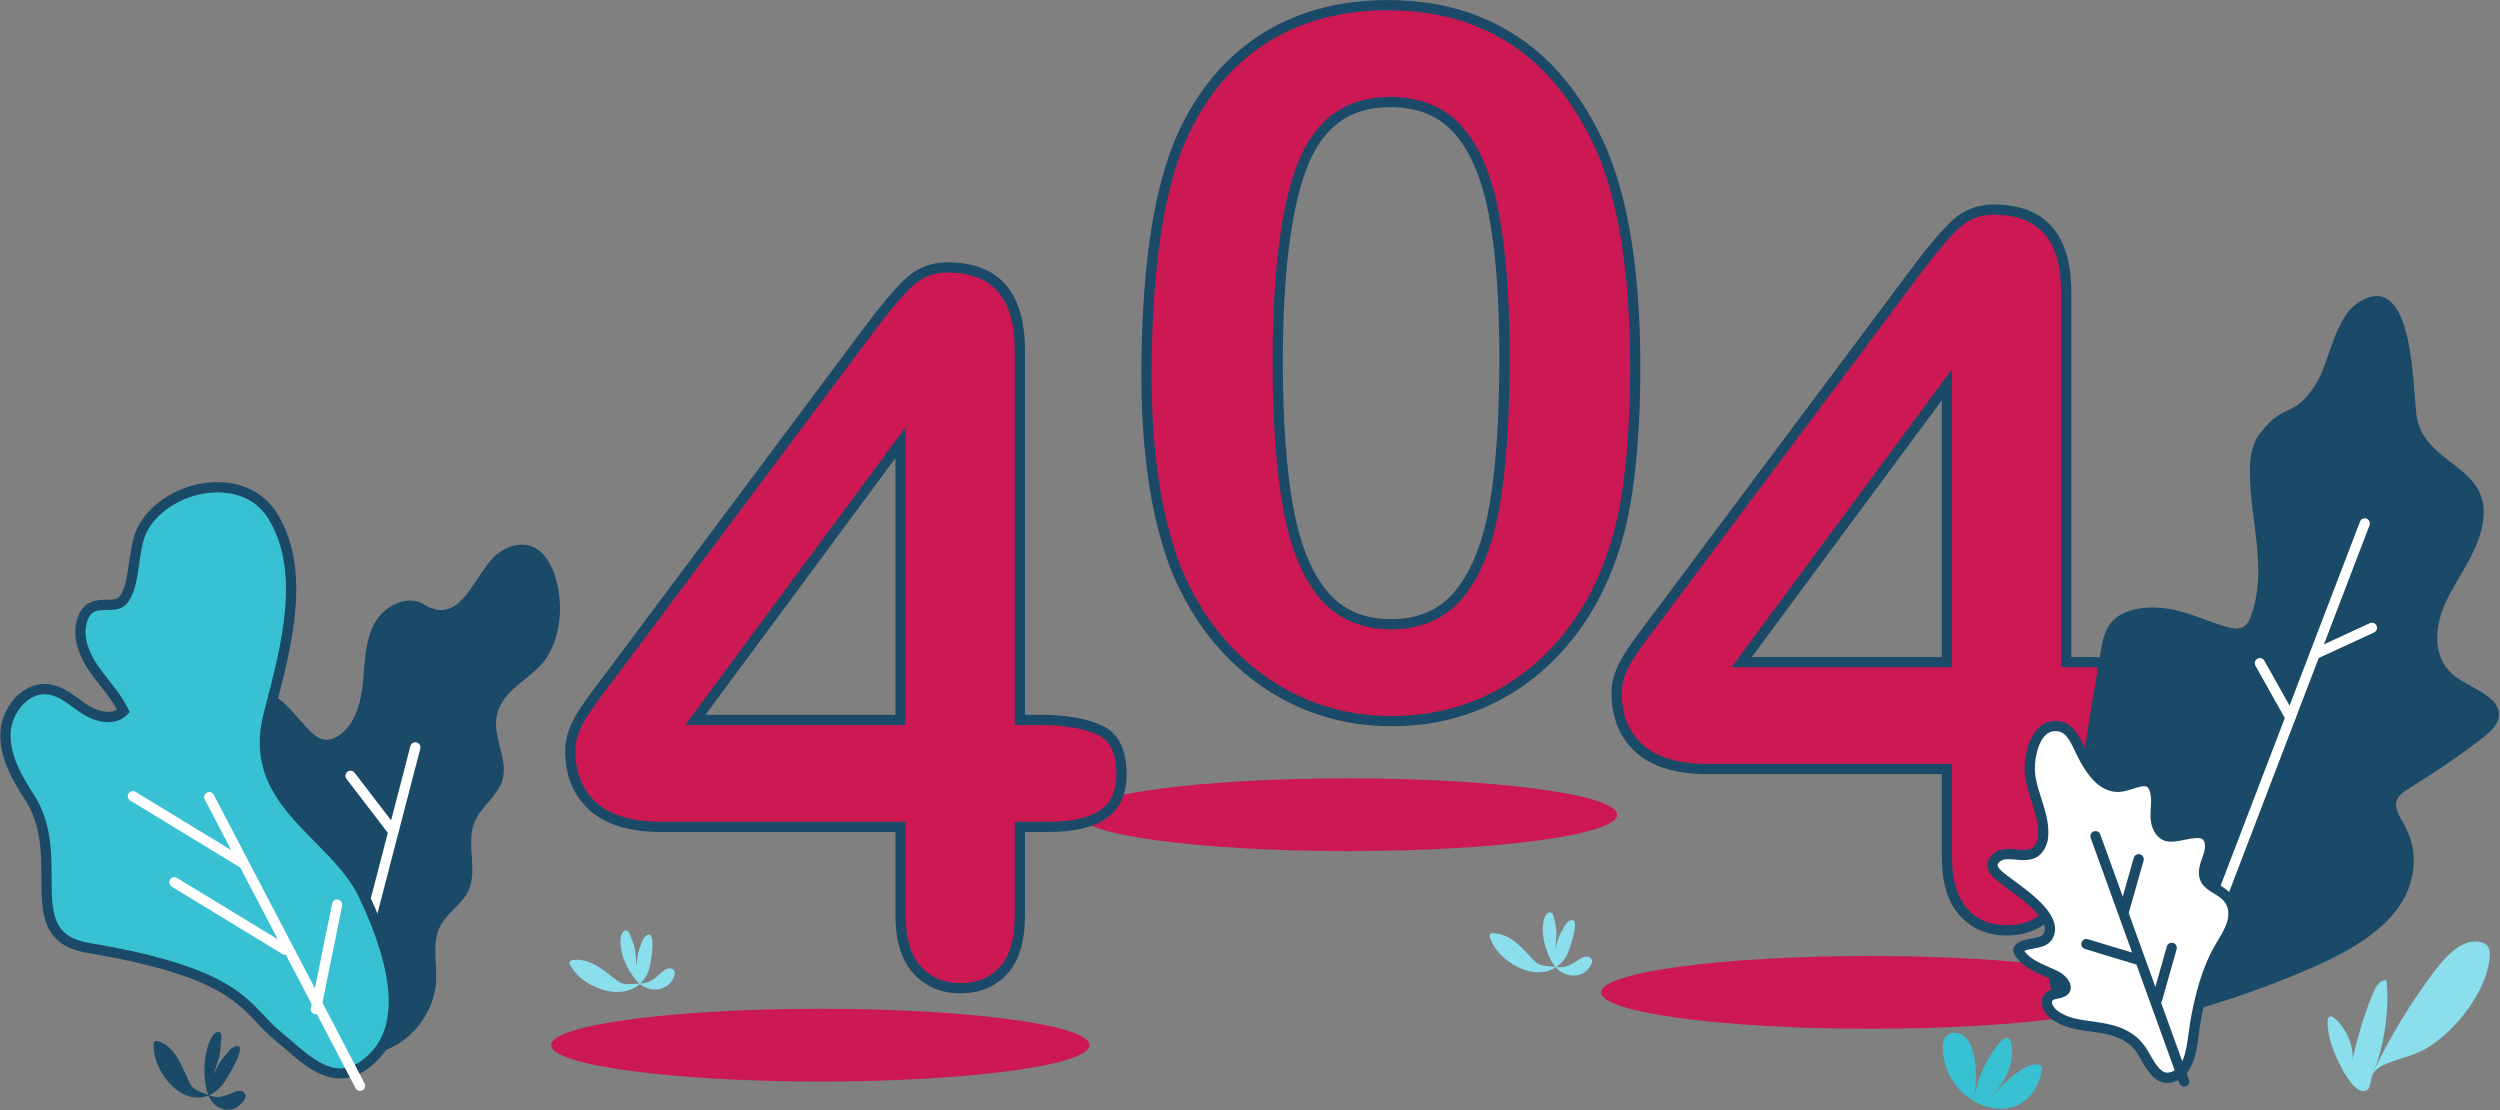 <svg fill="none" height="611" viewBox="0 0 1376 611" width="1376" xmlns="http://www.w3.org/2000/svg" xmlns:xlink="http://www.w3.org/1999/xlink"><rect x="0" y="0" width="1376" height="611" fill="#808080" stroke="none"/><clipPath id="a"><path d="m0 0h1376v611h-1376z"/></clipPath><g clip-path="url(#a)"><path d="m741.93 468.46c81.832 0 148.17-8.968 148.17-20.03s-66.338-20.03-148.17-20.03-148.17 8.968-148.17 20.03 66.338 20.03 148.17 20.03z" fill="#cc1954"/><path clip-rule="evenodd" d="m894.8 276.05c3.5-20.66 5.25-45.36 5.25-74.08 0-52.89-6.66-93.79-19.96-122.69-7.71-16.64-17.12-30.6-28.24-41.9-11.13-11.3-24.04-19.88-38.75-25.75-14.71-5.87-31.09-8.8-49.13-8.8-27.32 0-50.83 6.61-70.54 19.83-19.71 13.22-34.73 32.44-45.06 57.66-5.96 15.24-10.34 33.45-13.14 54.64-2.8 21.2-4.2 45.02-4.2 71.46 0 20.49 1.27 39.54 3.81 57.14 2.53 17.6 6.52 33.67 11.95 48.21 10.69 26.63 26.58 47.47 47.69 62.53s44.97 22.59 71.59 22.59c23.12 0 44.14-5.6 63.05-16.81 18.92-11.2 34.33-27.14 46.24-47.81 9.46-16.81 15.93-35.55 19.44-56.22zm-72.51-158.03c3.85 20.41 5.78 46.64 5.78 78.69 0 33.81-1.84 61.13-5.52 81.96-3.68 20.85-10.08 36.87-19.18 48.08-9.11 11.21-21.72 16.81-37.83 16.81-15.59 0-27.94-5.39-37.04-16.16-9.11-10.77-15.59-26.66-19.44-47.68s-5.78-47.99-5.78-80.92c0-48.51 4.51-84.42 13.53-107.71s25.09-34.94 48.21-34.94c16.11 0 28.72 5.21 37.83 15.63 9.11 10.43 15.58 25.84 19.44 46.24z" fill="#cc1954" fill-rule="evenodd"/><path clip-rule="evenodd" d="m692.84 376.6c21.49 15.33 46.12 23.11 73.22 23.11 23.53 0 45.22-5.79 64.47-17.19s35.14-27.82 47.26-48.85c9.56-17 16.21-36.22 19.76-57.13 3.51-20.71 5.29-45.79 5.29-74.55 0-53.06-6.8-94.73-20.22-123.87-7.8-16.86-17.49-31.22-28.79-42.7-11.34-11.52-24.7-20.4-39.71-26.39-14.98-5.97-31.86-9-50.17-9-27.76 0-52.02 6.83-72.1 20.31-20.09 13.47-35.6 33.3-46.11 58.97-6.01 15.39-10.49 33.99-13.3 55.3-2.81 21.22-4.23 45.38-4.23 71.83 0 20.53 1.29 39.89 3.84 57.54 2.56 17.72 6.63 34.13 12.13 48.85 10.83 27.01 27.21 48.47 48.66 63.77zm2.15-351.6c19.14-12.85 42.34-19.36 68.97-19.36 17.6 0 33.78 2.89 48.08 8.61 14.28 5.7 27 14.15 37.79 25.11 10.84 11.02 20.16 24.85 27.69 41.11 13.08 28.39 19.71 69.27 19.71 121.51 0 28.44-1.75 53.21-5.21 73.61-3.44 20.27-9.87 38.88-19.1 55.29-11.62 20.15-26.83 35.9-45.24 46.8-18.39 10.9-39.12 16.42-61.62 16.42-25.9 0-49.43-7.43-69.95-22.07-20.57-14.68-36.28-35.3-46.69-61.23-5.33-14.28-9.3-30.3-11.8-47.62-2.51-17.39-3.78-36.48-3.78-56.74 0-26.2 1.41-50.12 4.18-71.09 2.75-20.86 7.12-39.03 12.95-53.95 10.07-24.58 24.88-43.55 44.02-56.4zm70.55 321.38c-16.39 0-29.57-5.77-39.19-17.15-9.39-11.1-16.14-27.58-20.06-48.99-3.87-21.08-5.83-48.47-5.83-81.42 0-48.64 4.62-85.22 13.72-108.73 9.44-24.38 26.54-36.74 50.83-36.74 16.89 0 30.33 5.58 39.95 16.59 9.4 10.75 16.16 26.76 20.09 47.56 3.87 20.51 5.83 47.16 5.83 79.21 0 33.8-1.87 61.55-5.56 82.45-3.74 21.22-10.39 37.83-19.76 49.36-9.63 11.86-23.1 17.86-40.02 17.86zm-46.12-254.26c8.64-22.31 23.55-33.15 45.59-33.15 15.41 0 27.09 4.8 35.71 14.67 8.72 9.99 15.05 25.1 18.79 44.91 3.8 20.16 5.73 46.46 5.73 78.16 0 33.48-1.84 60.89-5.47 81.48-3.57 20.26-9.83 36.01-18.59 46.79-8.63 10.62-20.29 15.78-35.65 15.78-14.86 0-26.28-4.96-34.9-15.16-8.74-10.34-15.08-25.94-18.82-46.37-3.8-20.74-5.73-47.8-5.73-80.41 0-47.95 4.49-83.84 13.34-106.7z" fill="#1a4a67" fill-rule="evenodd"/><path d="m1029.4 566.24c81.83 0 148.17-8.968 148.17-20.03s-66.34-20.03-148.17-20.03c-81.832 0-148.17 8.968-148.17 20.03s66.338 20.03 148.17 20.03z" fill="#cc1954"/><path clip-rule="evenodd" d="m1071.59 423.26v48.87c0 13.14 3.02 23.08 9.07 29.81 6.04 6.74 13.97 10.11 23.78 10.11 9.97 0 17.95-3.28 23.9-9.85s8.93-16.59 8.93-30.08v-48.87h16.02c13.31 0 23.29-2.32 29.95-6.96 6.65-4.64 9.98-12.04 9.98-22.2 0-12.43-4.08-20.49-12.22-24.17s-18.96-5.52-32.44-5.52h-11.3v-203.35c0-30.47-13.31-45.71-39.93-45.71-8.24 0-15.29 2.76-21.15 8.28-5.87 5.52-13.36 14.41-22.46 26.67l-139.24 186.26c-3.85 5.09-7.09 9.38-9.72 12.88s-5.17 7.14-7.62 10.9c-2.45 3.77-4.29 7.35-5.52 10.77s-1.84 6.79-1.84 10.12c0 12.97 4.16 23.21 12.48 30.74 8.32 7.54 20.8 11.3 37.44 11.3zm0-58.84h-112.97l112.97-152.64z" fill="#cc1954" fill-rule="evenodd"/><path clip-rule="evenodd" d="m1078.56 503.82c6.57 7.33 15.27 11.05 25.87 11.05 10.76 0 19.5-3.63 25.96-10.77 6.41-7.07 9.66-17.83 9.66-31.97v-46.06h13.22c13.84 0 24.45-2.52 31.56-7.47 7.43-5.17 11.19-13.41 11.19-24.5 0-13.58-4.66-22.57-13.87-26.73-8.47-3.83-19.78-5.77-33.6-5.77h-8.49v-200.54c0-32.2-14.38-48.52-42.74-48.52-8.93 0-16.7 3.04-23.07 9.04-5.97 5.6-13.63 14.7-22.79 27.03l-139.23 186.25-1.678 2.218c-3.125 4.131-5.813 7.684-8.052 10.672-2.67 3.56-5.26 7.28-7.72 11.05-2.55 3.93-4.51 7.75-5.81 11.36-1.33 3.69-2 7.42-2 11.06 0 13.73 4.51 24.77 13.4 32.82 8.82 7.98 22.04 12.03 39.33 12.03h129.08v46.06c0 13.79 3.29 24.45 9.78 31.69zm-.45-378.14c5.37-5.05 11.66-7.51 19.22-7.51 24.98 0 37.12 14.03 37.12 42.9v206.15h14.11c13.03 0 23.55 1.78 31.29 5.27 7.11 3.21 10.56 10.28 10.56 21.61 0 9.27-2.87 15.77-8.78 19.89-6.14 4.29-15.68 6.46-28.34 6.46h-18.84v51.68c0 12.7-2.76 22.19-8.2 28.19-5.44 6.01-12.58 8.93-21.82 8.93-9.05 0-16.14-3-21.68-9.18-5.54-6.17-8.35-15.58-8.35-27.94v-51.68h-134.7c-15.85 0-27.8-3.56-35.55-10.57-7.77-7.04-11.55-16.41-11.55-28.65 0-2.99.56-6.07 1.67-9.16 1.15-3.2 2.91-6.63 5.23-10.19 2.39-3.67 4.92-7.29 7.51-10.75 2.62-3.5 5.86-7.79 9.72-12.88l139.25-186.27c8.96-12.08 16.41-20.92 22.13-26.3zm-3.71 241.55h-121.35l121.35-163.97zm-5.62-5.62h-104.58l104.58-141.31z" fill="#1a4a67" fill-rule="evenodd"/><path d="m451.54 595.27c81.832 0 148.17-8.968 148.17-20.03s-66.338-20.03-148.17-20.03-148.17 8.968-148.17 20.03 66.338 20.03 148.17 20.03z" fill="#cc1954"/><path clip-rule="evenodd" d="m495.66 455.1v48.87c0 13.14 3.02 23.08 9.08 29.82 6.05 6.74 13.97 10.11 23.78 10.11 9.99 0 17.95-3.28 23.91-9.85 5.95-6.57 8.93-16.59 8.93-30.08v-48.87h16.02c13.31 0 23.29-2.32 29.95-6.96 6.65-4.64 9.98-12.04 9.98-22.2 0-12.43-4.08-20.49-12.22-24.17-8.15-3.68-18.96-5.52-32.45-5.52h-11.3v-203.35c0-30.47-13.31-45.71-39.93-45.71-8.24 0-15.28 2.76-21.15 8.28s-13.35 14.41-22.46 26.67l-139.24 186.25c-3.85 5.09-7.09 9.38-9.72 12.88s-5.17 7.14-7.62 10.9c-2.46 3.77-4.3 7.35-5.52 10.77-1.23 3.42-1.84 6.79-1.84 10.12 0 12.97 4.16 23.21 12.48 30.74 8.32 7.54 20.8 11.3 37.44 11.3zm0-58.84h-112.97l112.97-152.64z" fill="#cc1954" fill-rule="evenodd"/><path clip-rule="evenodd" d="m502.63 535.66c6.58 7.33 15.28 11.05 25.87 11.05 10.77 0 19.51-3.62 25.98-10.77 6.41-7.08 9.66-17.83 9.66-31.97v-46.06h13.21c13.84 0 24.45-2.52 31.56-7.47 7.43-5.17 11.19-13.41 11.19-24.5 0-13.58-4.67-22.57-13.87-26.73-8.47-3.83-19.78-5.77-33.6-5.77h-8.49v-200.54c0-32.19-14.38-48.52-42.74-48.52-8.93 0-16.7 3.04-23.07 9.04-5.96 5.6-13.63 14.7-22.79 27.03l-139.23 186.25c-3.86 5.09-7.1 9.38-9.73 12.89-2.68 3.58-5.29 7.3-7.72 11.05-2.56 3.94-4.52 7.76-5.81 11.36-1.33 3.7-2 7.43-2 11.07 0 13.73 4.51 24.77 13.4 32.82 8.82 7.97 22.05 12.02 39.33 12.02h129.07v46.06c0 13.79 3.29 24.45 9.78 31.69zm-.45-378.14c5.38-5.05 11.67-7.51 19.23-7.51 24.98 0 37.12 14.03 37.1 42.9v206.16h14.11c13.02 0 23.55 1.78 31.29 5.27 7.11 3.21 10.56 10.28 10.56 21.61 0 9.27-2.87 15.77-8.78 19.89-6.14 4.29-15.68 6.46-28.34 6.46h-18.83v51.68c0 12.7-2.77 22.18-8.21 28.19s-12.58 8.93-21.82 8.93c-9.05 0-16.14-3.01-21.68-9.18-5.53-6.17-8.34-15.57-8.34-27.94v-51.68h-134.7c-15.85 0-27.8-3.56-35.55-10.57-7.77-7.03-11.55-16.4-11.55-28.65 0-3 .56-6.08 1.67-9.17 1.15-3.19 2.91-6.62 5.23-10.19 2.37-3.65 4.9-7.26 7.51-10.75 2.63-3.5 5.87-7.79 9.73-12.88l139.24-186.28c8.97-12.07 16.41-20.92 22.13-26.29zm-3.71 241.55h-121.35l121.35-163.97zm-5.62-5.62h-104.58l104.58-141.31z" fill="#1a4a67" fill-rule="evenodd"/><path d="m127.39 404.83c.58-9.24 3.06-20.26 11.8-23.3 12.84-4.47 22.07 11.77 31.86 21.21 2.24 2.16 4.94 4.12 8.04 4.39 3.09.27 6.11-1.19 8.55-3.11 8.54-6.74 11.21-18.44 12.22-29.27 1.02-10.83 1.08-22.22 6.32-31.76 5.23-9.53 18-16.05 27.22-10.31 20.75 12.9 27.69-17.79 40.35-27.83 5.33-4.23 12.74-6.51 19.08-4.04 6.22 2.42 10.04 8.73 12.26 15.02 5.04 14.33 4.26 33-4.16 46.05-7.92 12.27-25.52 17.15-27.74 33.53-1.53 11.27 6.45 22.64 3.42 33.6-2.53 9.14-11.93 14.85-15.49 23.64-4.79 11.85 2.12 26.25-3.39 37.77-3.59 7.49-11.69 11.99-15.47 19.39-4.65 9.12-1.66 20.08-2.23 30.3-1.21 21.9-21.29 42.18-43.98 40.21-19.39-1.68-28.43-23.92-37.09-39.26-23.21-41.16-34.55-89.06-31.57-136.23z" fill="#1a4a67"/><path d="m199.53 525.96c-.23 0-.48-.03-.71-.09-1.5-.39-2.4-1.93-2.01-3.43l29.08-111.8c.39-1.5 1.94-2.4 3.43-2.01 1.5.39 2.4 1.93 2.01 3.43l-29.08 111.8c-.34 1.26-1.47 2.1-2.72 2.1z" fill="#fff"/><path d="m216.53 460.58c-.85 0-1.68-.38-2.23-1.1l-23.6-30.77c-.95-1.23-.71-3 .52-3.94 1.23-.95 2.99-.71 3.94.52l23.6 30.77c.95 1.23.71 3-.52 3.94-.51.39-1.11.58-1.71.58z" fill="#fff"/><path d="m178.09 588.84c-8.85-3.74-17.08-12.07-25.41-18.87-18.18-14.86-18.82-34.05-104.18-48.27-39.68-6.61-10.4-49.25-32.38-83.08-6.94-10.68-13.64-22.5-13.11-35.23s11.36-25.79 23.97-23.95c7.57 1.1 13.42 6.92 19.86 11.05s15.79 6.34 21.13.87c-4.05-8.56-10.9-15.41-16.27-23.21-5.37-7.79-9.35-17.58-6.54-26.62 4.34-13.97 16.99-5.23 22.33-10.96 7.17-7.68 5.3-28.16 10.6-38.74 12.43-24.81 55.93-34.4 72.17-7.56 18.8 31.07 6.71 73.7-2.41 109.01-12.68 49.09 36.33 65.58 52.35 99.46 11.54 24.43 28.57 68.67 3.57 90.78-9.4 8.33-17.79 8.66-25.68 5.32z" fill="#37c1d3"/><path clip-rule="evenodd" d="m176.99 591.43c3.48 1.47 6.86 2.2 10.19 2.2 6.32 0 12.42-2.65 18.48-8 19.45-17.21 18.48-48.87-2.9-94.09-5.79-12.23-15.7-22.26-25.29-31.96-17.87-18.07-34.75-35.14-26.88-65.59l1.01-3.91.003-.01c9.279-35.768 19.795-76.303 1.077-107.24-7.06-11.68-19.84-18.02-34.88-17.43-18.06.72-35.02 10.84-42.21 25.18-2.538 5.076-3.528 11.988-4.488 18.683l-.002.017-.01.07c-1.107 7.709-2.25 15.671-5.64 19.31-1.27 1.35-3.75 1.38-6.63 1.41h-.001c-5.2.06-13.079.151-16.329 10.63-3.37 10.83 1.9 21.77 6.91 29.04 1.93 2.8 4.04 5.48 6.09 8.08l.133.17c3.292 4.188 6.429 8.18 8.817 12.6-4.36 2.59-11.13.71-16.08-2.47-1.477-.946-2.913-1.989-4.353-3.034-.159-.115-.318-.231-.477-.346-4.85-3.53-9.86-7.17-16.14-8.09-5.74-.84-11.57.96-16.5 5.05-6.26 5.19-10.35 13.45-10.68 21.57-.58 13.89 6.7 26.32 13.56 36.88 8.91 13.72 8.97 29.3 9.02 43.05l0.0.014c.07 19.065.136 37.077 25.25 41.256 67.8 11.3 81.3 25.65 93.21 38.32l.005.005c3.068 3.258 5.967 6.337 9.645 9.345 1.96 1.61 3.93 3.3 5.89 5l.053.046c6.404 5.526 13.017 11.232 20.147 14.244zm24.92-9.99c-7.62 6.75-14.65 8.24-22.73 4.82-6.293-2.66-12.537-8.03-18.565-13.214l-.135-.116c-2-1.73-4-3.46-6.01-5.1-3.358-2.746-6.102-5.657-9.002-8.735l-.108-.115-.003-.003c-12.519-13.309-26.712-28.398-96.387-40.007-20.429-3.4-20.48-16.969-20.55-35.748v-.002c-.05-14.53-.12-30.98-9.93-46.09-6.38-9.83-13.16-21.34-12.66-33.58.26-6.48 3.66-13.34 8.65-17.48 2.61-2.16 6.83-4.59 12.1-3.81 4.9.71 9.15 3.8 13.64 7.07 1.69 1.23 3.37 2.45 5.1 3.56 7.69 4.93 18.29 6.99 24.67.46l1.36-1.4-.84-1.77c-2.77-5.85-6.76-10.92-10.62-15.81l-.157-.2c-1.941-2.467-3.941-5.01-5.723-7.59-4.3-6.25-8.86-15.52-6.17-24.19 2.039-6.567 5.806-6.61 11.022-6.67h.008c3.64-.04 7.77-.09 10.67-3.2 4.61-4.94 5.88-13.82 7.11-22.42l.02-.141c.894-6.206 1.816-12.611 3.94-16.839 6.19-12.38 21.58-21.46 37.4-22.09 7.58-.31 21.66 1.2 29.85 14.72 17.496 28.903 7.295 68.221-1.703 102.904l-.007.026-1.02 3.92c-8.66 33.53 10.14 52.56 28.33 70.95l.018.018c9.244 9.354 18.805 19.029 24.182 30.392 20.17 42.7 21.61 72.13 4.25 87.48z" fill="#1a4a67" fill-rule="evenodd"/><path d="m344.21 512.15c.26-.04.53-.01.81.09.89.32 1.36 1.28 1.7 2.17 3.12 8.11 2.75 6.06 3.62 17.21.78-7.18.23-5.85 2.75-12.62.49-1.32 1.05-2.67 2.12-3.59 6.92-5.91 2.81 16.06 1.89 18.65-3.4 9.61-12.4 13.29-22 11.48-8.41-1.59-17.01-6.58-21.15-14.23-.37-.69-.71-1.58-.25-2.22.31-.44.89-.59 1.43-.67 4.8-.77 9.7.95 13.87 3.46s7.81 5.8 11.8 8.58c2.83 1.97 8.21.97 11.66.84 5.86-.22 7.77-2.81 12.29-6.54.99-.81 2.08-1.59 3.35-1.77 1.26-.19 2.73.39 3.16 1.59.26.72.12 1.51-.09 2.24-2.71 9.28-14.03 9.9-20.03 3.79-5.73-5.83-10.49-16.28-9.5-24.52.2-1.66 1.15-3.75 2.57-3.94z" fill="#8bdeec"/><path d="m120.48 567.93c.25.07.48.21.7.44.67.72.67 1.96.59 3.05-.75 10.06-.18 7.69-4.32 20.06 3.89-7.39 2.8-6.2 8.08-12.4 1.03-1.21 2.14-2.43 3.51-2.96 8.91-3.41-4.55 18.47-6.53 20.87-7.34 8.89-17.16 9.01-25.08 2.97-6.95-5.3-12.56-14.33-12.94-24.32-.03-.9.06-2 .75-2.49.48-.34 1.07-.25 1.6-.12 4.71 1.21 8.4 5.16 11.08 9.64s4.54 9.57 6.94 14.26c1.7 3.33 7.04 4.55 10.23 5.88 5.42 2.26 8.31.29 14.07-1.8 1.26-.45 2.59-.82 3.83-.48s2.31 1.58 2.17 3.06c-.08.88-.56 1.68-1.07 2.37-6.57 8.83-17.14 4.67-19.9-4.46-2.63-8.71-2.33-21.99 2.21-30.43.91-1.69 2.7-3.53 4.08-3.14z" fill="#1a4a67"/><g fill="#fff"><path d="m198.2 600.44c-1.01 0-1.99-.55-2.5-1.51l-83.01-158.87c-.72-1.38-.19-3.07 1.19-3.79 1.39-.72 3.08-.18 3.79 1.19l83.01 158.87c.72 1.38.19 3.07-1.19 3.79-.41.21-.86.32-1.29.32z"/><path d="m156.69 525.41c-.5 0-1-.13-1.46-.41l-60.7-36.98c-1.32-.81-1.75-2.54-.94-3.86.81-1.33 2.54-1.75 3.86-.94l60.7 36.98c1.32.81 1.75 2.54.94 3.86-.53.87-1.46 1.35-2.4 1.35z"/><path d="m133.86 478.02c-.5 0-1-.13-1.46-.41l-60.71-36.98c-1.32-.81-1.75-2.54-.94-3.86s2.54-1.75 3.86-.94l60.71 36.98c1.32.81 1.75 2.54.94 3.86-.53.87-1.46 1.35-2.4 1.35z"/><path d="m173.86 558.26c-.19 0-.37-.02-.56-.06-1.52-.31-2.5-1.79-2.2-3.31l11.71-57.56c.31-1.52 1.8-2.5 3.32-2.19s2.5 1.79 2.2 3.31l-11.71 57.56c-.28 1.33-1.46 2.25-2.76 2.25z"/></g><path d="m1156.5 357.2c1.06-6.24 2.51-12.85 8.5-17.39 7.6-5.73 20.06-6.46 30.42-4.39 10.35 2.08 19.68 6.56 29.91 9.55 2.75.8 5.91 1.48 8.56.44 2.68-1.04 3.96-3.5 4.85-5.78 9.81-26.24-.57-53.76-.4-80.18-.07-7.19.86-15.13 5.88-21.28 13.03-16.91 18.19-7.75 30.17-26.36 8.37-13 10.15-37.38 24.53-45.88 29.73-17.59 29 47.74 31.14 62.72 4.05 28.42 43.51 26.98 36.05 61.43-3.24 14.96-13.12 27.16-19.62 40.58-6.4 13.47-8.49 31 4.48 41.32 8.45 6.72 23.26 10.53 24.41 20.34.66 5.78-4.45 10.39-9.36 14.15-12.25 9.43-25.12 18.26-38.58 26.48-3.4 2.08-7.02 4.29-8.21 7.51-1.64 4.4 1.75 9.27 4.24 13.85 9.19 16.9 5.29 35.52-6.7 49.33-11.9 13.83-30.97 23.49-50.7 31.74-25.38 10.66-52.2 19.51-80.3 26.42-82.44 16.67-53.93-46.48-50.42-69.26 6.38-45.62 13.43-90.75 21.15-135.34z" fill="#1a4a67"/><path d="m1206.7 538.74c-.33 0-.67-.06-1.01-.19-1.45-.55-2.17-2.18-1.62-3.63l94.87-247.83c.55-1.45 2.17-2.19 3.63-1.62 1.45.55 2.17 2.18 1.62 3.63l-94.87 247.83c-.43 1.12-1.49 1.81-2.62 1.81z" fill="#fff"/><path d="m1260.62 397.7c-.98 0-1.94-.52-2.46-1.43l-16.77-29.87c-.76-1.35-.28-3.07 1.08-3.83s3.07-.28 3.83 1.07l16.77 29.87c.76 1.35.28 3.07-1.08 3.83-.43.24-.9.36-1.37.36z" fill="#fff"/><path d="m1274.42 362.72c-1.06 0-2.08-.6-2.55-1.63-.65-1.41-.04-3.08 1.37-3.73l31.1-14.36c1.4-.65 3.08-.04 3.73 1.37s.04 3.08-1.37 3.73l-31.1 14.36c-.38.17-.78.26-1.18.26z" fill="#fff"/><path d="m1151.16 564.96c-7.43-.99-14.8-2.06-20.69-6.62-3.05-2.36-5.41-7.14-2.63-9.8 1.4-1.34 3.52-1.48 5.41-1.9 7.29-1.62 2.21-7.63-1.87-9.62-7.19-3.5-15.66-5.91-19.98-12.64-.27-.42-.53-.89-.51-1.39.04-.75.69-1.31 1.32-1.72 4.29-2.78 12.55-1.17 15.13-6.2 6.3-12.29-21.14-27.42-27.68-33.74-1.25-1.21-2.56-2.52-2.91-4.22-.69-3.3 2.64-6.22 5.96-6.82 5.08-.91 10.3 1.3 15.34-.29 3.97-1.25 6.08-5.5 6.45-9.41 1.12-11.76-6.1-23.27-7.21-34.87-.91-9.49 2.95-28.41 16.3-25.9 6.11 1.15 8.92 8.03 11.6 13.64 2.49 5.2 5.81 10.97 9.97 14.97 3.05 2.93 7.2 5.01 11.42 4.63 8.19-.75 17.89-8.82 19.96 4.29.63 4.02-.22 8.11-.09 12.17s1.62 8.55 5.29 10.31c6.68 3.21 23.6-7.94 24.65 5.16.27 3.28-1.05 6.45-2.15 9.55-5.31 14.99 8.62 12.28 13.71 22.32 1.83 3.61 1.64 7.98.39 11.83-2.01 6.18-6.29 11.52-9.12 17.34-5.75 11.82-8.85 24.77-11.08 37.65-1.63 9.45-1.55 27.38-14.13 29.42-7.76 1.26-12-10.17-15.4-15.11-6.62-9.6-16.51-11.58-27.45-13.03z" fill="#fff"/><path clip-rule="evenodd" d="m1178.46 583.19c3.11 5.48 7.3 12.84 14.31 12.84.55 0 1.12-.04 1.7-.11 12.65-2.039 14.52-16.912 15.76-26.762v-.008c.02-.145.04-.289.06-.433.2-1.628.4-3.156.63-4.507 1.82-10.56 4.7-24.29 10.83-36.9 1.04-2.13 2.27-4.19 3.58-6.37l.05-.078c2.11-3.535 4.3-7.192 5.63-11.262 1.65-5.05 1.46-10.01-.55-13.97-2.3-4.54-6.1-6.87-9.16-8.74-4.76-2.91-6.93-4.24-4.41-11.37l.36-1c1.05-2.9 2.24-6.19 1.95-9.72-.26-3.3-1.44-5.76-3.49-7.31-3.75-2.835-9.07-1.774-14.22-.745l-.03.005-.02.004c-3.22.639-6.86 1.364-8.47.586-2.59-1.25-3.61-4.88-3.7-7.87-.05-1.53.05-3.06.15-4.59v-.055c.16-2.543.33-5.175-.1-7.885-.68-4.28-2.19-7.1-4.63-8.61-3.63-2.25-8-.88-12.23.45-2.08.66-4.24 1.34-6.13 1.51-2.98.28-6.37-1.13-9.21-3.86-3.21-3.09-6.37-7.85-9.39-14.16l-.58-1.23c-2.65-5.63-5.95-12.63-13.03-13.96-4.5-.85-8.61.28-11.88 3.27-6.83 6.24-8.37 19.05-7.73 25.65.5 5.19 2.12 10.29 3.7 15.23 2.11 6.62 4.1 12.87 3.51 19.1-.27 2.87-1.76 6.14-4.5 7-2.21.697-4.66.462-7.25.214l-.04-.004-.03-.003c-2.46-.239-4.99-.485-7.67-.007-2.81.51-5.5 2.21-7.01 4.45-1.2 1.77-1.62 3.75-1.21 5.71.54 2.61 2.37 4.38 3.71 5.67 1.63 1.567 4.29 3.528 7.38 5.805l.07.055c8.77 6.45 23.44 17.25 19.68 24.58-.84 1.65-3.08 2.14-6.67 2.77-2.6.45-5.28.92-7.49 2.35-1.64 1.07-2.52 2.39-2.59 3.93-.07 1.47.64 2.58.95 3.06 3.85 6.003 10.25 8.814 16.46 11.537l.05.023c1.56.68 3.11 1.36 4.6 2.09 2.28 1.12 3.96 3.26 4.05 3.73-.08.09-.52.39-1.56.62l-1.05.21c-1.77.33-3.97.74-5.7 2.4-1.48 1.42-2.2 3.29-2.09 5.43.16 3.03 2.1 6.42 4.94 8.62 6.63 5.13 14.82 6.22 22.04 7.18 10.81 1.43 19.56 3.22 25.52 11.86.63.907 1.29 2.068 2 3.319zm2.47-6.77c-7.25-10.52-18.05-12.74-29.41-14.25l-.07-.009c-6.81-.907-13.85-1.845-19.27-6.031-1.5-1.17-2.7-3.1-2.77-4.48-.03-.61.17-.89.37-1.08.52-.492 1.62-.703 2.8-.929l.06-.011c.42-.08.83-.16 1.23-.25 4.67-1.03 5.67-3.73 5.85-5.25.5-4.25-4.09-8.16-7.1-9.63-1.47-.723-3.02-1.4-4.56-2.076l-.24-.104c-5.4-2.36-10.52-4.61-13.66-8.92 1.25-.637 3.14-.966 4.96-1.285l.03-.005v-.001c3.8-.66 8.53-1.481 10.71-5.739 5.94-11.587-10.47-23.663-21.34-31.663l-.01-.007c-2.96-2.18-5.51-4.06-6.88-5.38-.86-.83-1.93-1.87-2.12-2.78-.04-.17-.15-.67.36-1.42.67-1 2.01-1.82 3.34-2.06 1.91-.338 3.96-.142 6.14.067l.03.003.05.005c3.02.288 6.18.589 9.47-.455 5.55-1.75 8-7.47 8.41-11.83.7-7.38-1.56-14.48-3.75-21.34l-.03-.084c-1.54-4.839-2.99-9.412-3.43-13.976-.55-5.77.95-16.42 5.93-20.97 1.97-1.8 4.25-2.42 7.05-1.9 4.25.8 6.66 5.899 8.99 10.829v.001l.59 1.26c3.36 7.02 6.81 12.18 10.56 15.78 4.02 3.86 8.98 5.8 13.62 5.4 2.43-.214 4.81-.96 7.13-1.683l.18-.057.01-.004c3-.949 6.11-1.935 7.57-1.026.93.58 1.64 2.21 2.03 4.71.33 2.11.19 4.34.04 6.7-.11 1.71-.21 3.42-.16 5.12.19 6.01 2.76 10.78 6.88 12.76 3.31 1.583 7.51.747 11.97-.139l.06-.011.03-.006c3.76-.749 7.99-1.59 9.74-.284.72.54 1.14 1.65 1.28 3.29.19 2.31-.69 4.76-1.63 7.35l-.37 1.04c-4.04 11.42 1.95 15.09 6.77 18.04 2.83 1.73 5.5 3.37 7.08 6.49 1.3 2.58 1.38 6.11.22 9.69-1.15 3.486-3.08 6.724-5.14 10.149l-.02.041c-1.32 2.19-2.67 4.45-3.82 6.8-6.43 13.24-9.43 27.48-11.32 38.41-.26 1.54-.49 3.3-.72 5.19-1.41 11.25-3.22 20.66-11.08 21.93-3.86.6-6.93-4.12-10.23-9.93-.86-1.51-1.66-2.91-2.41-4z" fill="#1a4a67" fill-rule="evenodd"/><path d="m1153.35 460.24 48.8 135.03z" fill="#fff"/><path d="m1202.15 598.08c-1.15 0-2.23-.71-2.64-1.86l-48.8-135.03c-.53-1.46.23-3.07 1.69-3.6 1.46-.52 3.07.23 3.6 1.69l48.8 135.03c.53 1.46-.23 3.07-1.69 3.6-.32.12-.64.17-.96.17z" fill="#1a4a67"/><path d="m1169.05 501.37 8.06-28.44z" fill="#fff"/><path d="m1169.05 504.18c-.25 0-.51-.03-.76-.11-1.5-.42-2.36-1.98-1.94-3.47l8.06-28.44c.42-1.49 1.98-2.36 3.47-1.94 1.5.42 2.36 1.98 1.94 3.47l-8.06 28.44c-.35 1.24-1.48 2.05-2.71 2.05z" fill="#1a4a67"/><path d="m1187.25 550.14 8.06-28.43z" fill="#fff"/><path d="m1187.25 552.95c-.25 0-.51-.03-.76-.11-1.5-.42-2.36-1.98-1.94-3.47l8.06-28.44c.42-1.49 1.98-2.36 3.47-1.94 1.5.42 2.36 1.98 1.94 3.47l-8.06 28.44c-.35 1.25-1.48 2.05-2.71 2.05z" fill="#1a4a67"/><path d="m1176.12 528.04-27.75-8.41z" fill="#fff"/><path d="m1176.12 530.85c-.27 0-.55-.04-.82-.12l-27.76-8.41c-1.49-.45-2.32-2.02-1.87-3.51s2.02-2.33 3.51-1.87l27.76 8.41c1.49.45 2.32 2.02 1.87 3.51-.37 1.21-1.48 1.99-2.69 1.99z" fill="#1a4a67"/><path d="m853.09 502.13c.26.01.52.07.79.22.83.45 1.14 1.48 1.34 2.41 1.81 8.5 1.76 6.42.86 17.57 1.9-6.96 1.15-5.74 4.7-12.03.69-1.22 1.46-2.47 2.66-3.21 7.76-4.75.25 16.3-1.07 18.72-4.87 8.96-14.34 11.18-23.53 7.88-8.06-2.9-15.76-9.17-18.65-17.38-.26-.74-.45-1.67.1-2.23.38-.39.98-.44 1.52-.44 4.87-.01 9.43 2.47 13.15 5.6s6.8 6.96 10.3 10.33c2.48 2.39 7.96 2.25 11.38 2.67 5.82.7 8.12-1.55 13.17-4.53 1.1-.65 2.3-1.24 3.58-1.23s2.63.82 2.87 2.07c.14.75-.12 1.51-.44 2.2-4.14 8.74-15.41 7.57-20.38.59-4.74-6.65-7.79-17.73-5.52-25.71.46-1.62 1.73-3.53 3.17-3.5z" fill="#8bdeec"/><path d="m1091.04 608.96c7.05-7.26 12.86-14.61 21.52-20.16 2.92-1.87 6.33-3.6 9.68-2.72.63.17 1.3.47 1.59 1.08.26.53.17 1.16.06 1.74-7.46 37.06-54 21.24-54.55-11.96-.03-2.06.13-4.23 1.24-5.91 2.04-3.08 6.67-3.27 9.71-1.2s4.73 5.73 5.72 9.36c2.62 9.6 1.35 19.78.05 29.61 1.26-13.01 6.51-25.53 14.81-35.27 1.25-1.46 3.27-2.96 4.83-1.83.75.54 1.06 1.52 1.26 2.44 1.47 6.6-.31 13.59-3.54 19.41-3.21 5.82-7.8 10.67-12.38 15.41z" fill="#37c1d3"/><path d="m1361.15 551.26c4.39-6.86 8.17-14.81 9.14-23.7.23-2.15.26-4.52-.72-6.26-.85-1.51-2.28-2.22-3.67-2.61-9.86-2.78-19.11 6.75-26.22 16.18-12.57 16.66-23.79 35.09-33.41 54.88 5.76-11.84 8.79-34.55 7.42-48.47-.05-.55-.14-1.14-.46-1.49-.33-.35-.8-.33-1.22-.23-3.03.77-4.94 4.66-6.4 8.26-4.5 11.15-8.41 24.03-11.02 36.54 1.64-7.86-3.21-17.32-7.61-22-7.87-8.37-6.19 3.31-4.48 10.17 1.67 6.73 12.8 33.05 20.73 27.17 1.45-1.08 1.81-6.96 3-8.85 2.08-3.28 4.97-4.36 7.95-5.58 8-3.28 16.33-4.63 23.85-9.79 8.79-6.02 16.73-14.23 23.12-24.22z" fill="#8bdeec"/></g></svg>